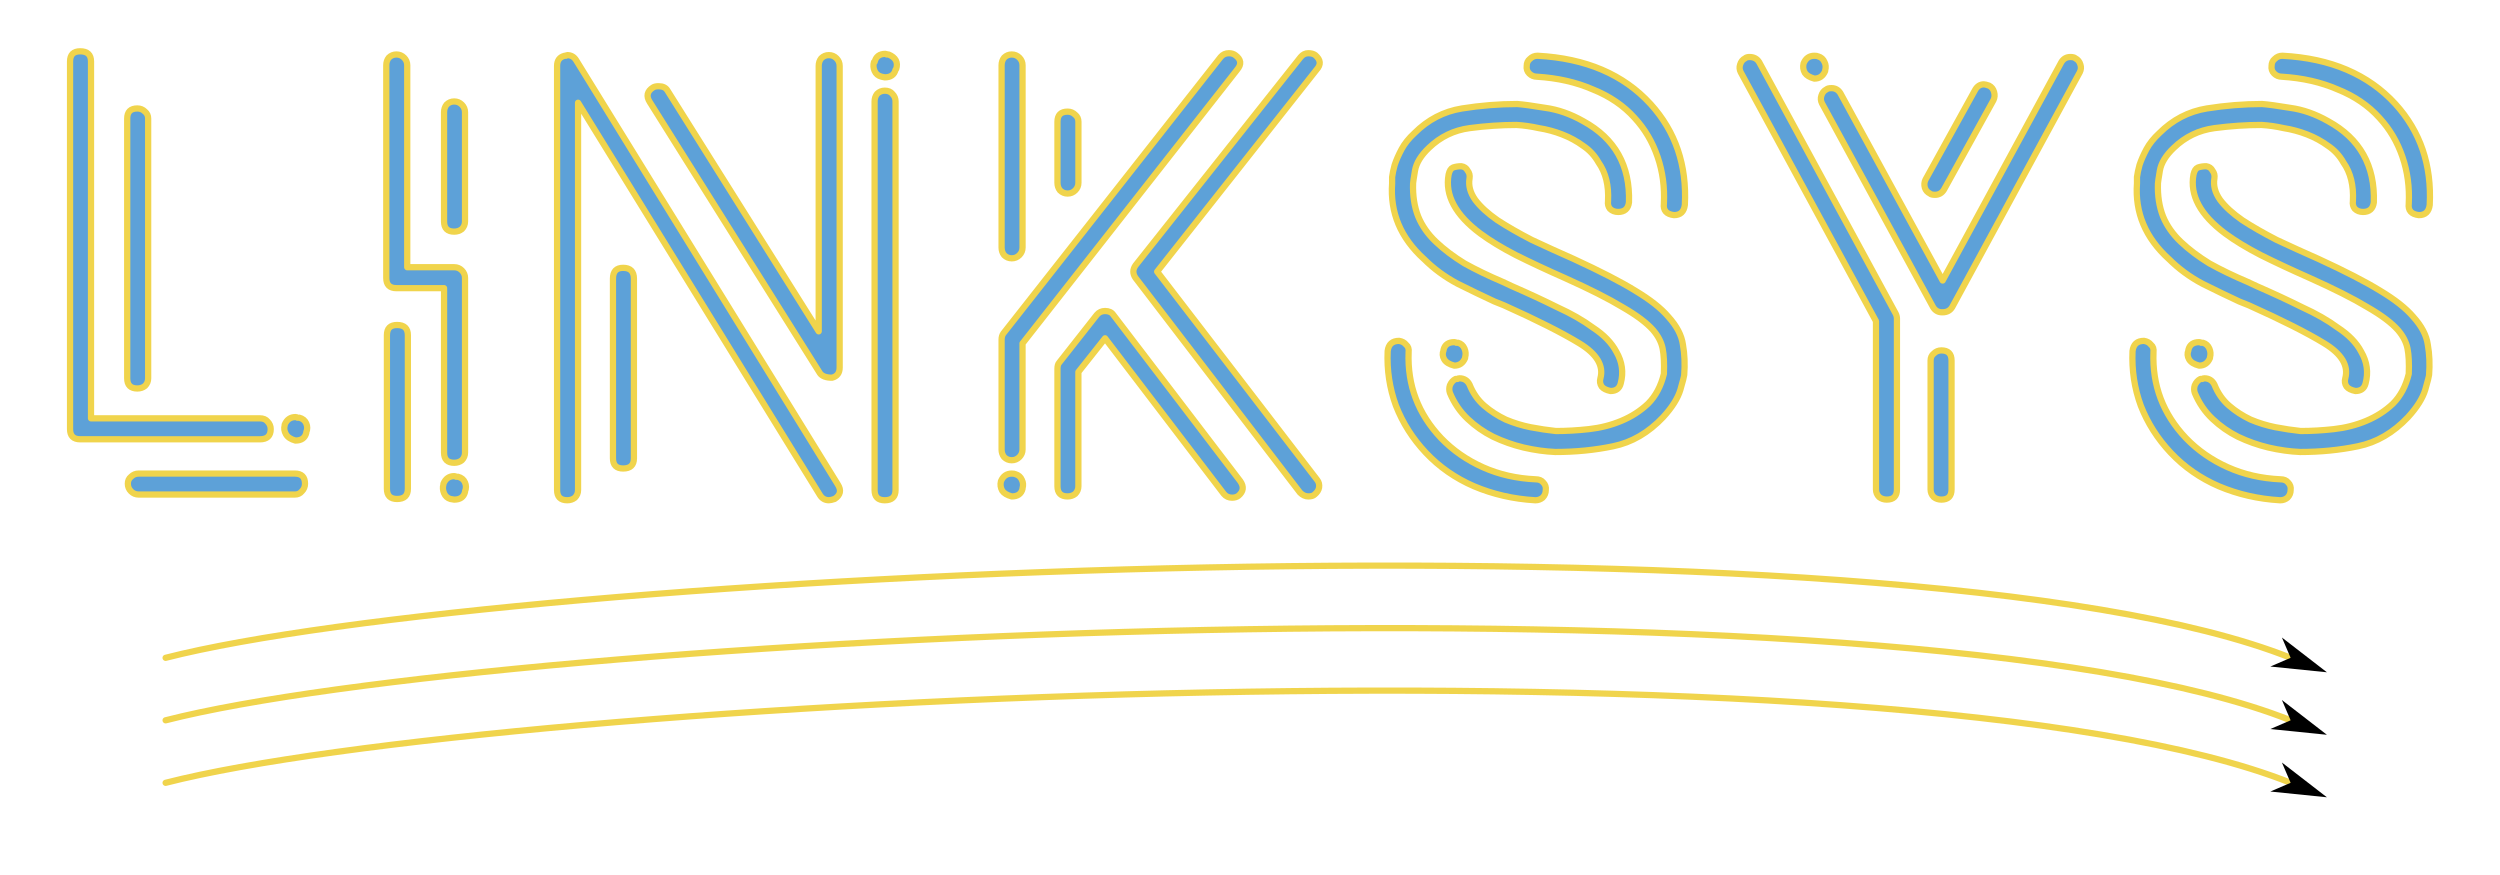 <?xml version="1.0" encoding="UTF-8" standalone="no"?>
<!-- Created with Inkscape (http://www.inkscape.org/) -->

<svg
   width="200mm"
   height="70mm"
   viewBox="0 0 200 70"
   version="1.1"
   id="svg5"
   inkscape:version="1.2.2 (732a01da63, 2022-12-09)"
   sodipodi:docname="Linksys.svg"
   xmlns:inkscape="http://www.inkscape.org/namespaces/inkscape"
   xmlns:sodipodi="http://sodipodi.sourceforge.net/DTD/sodipodi-0.dtd"
   xmlns="http://www.w3.org/2000/svg"
   xmlns:svg="http://www.w3.org/2000/svg">
  <sodipodi:namedview
     id="namedview7"
     pagecolor="#ffffff"
     bordercolor="#cccccc"
     borderopacity="1"
     inkscape:showpageshadow="0"
     inkscape:pageopacity="1"
     inkscape:pagecheckerboard="0"
     inkscape:deskcolor="#d1d1d1"
     inkscape:document-units="mm"
     showgrid="false"
     inkscape:zoom="1.0885159"
     inkscape:cx="276.06395"
     inkscape:cy="101.51437"
     inkscape:window-width="1920"
     inkscape:window-height="1051"
     inkscape:window-x="-9"
     inkscape:window-y="-9"
     inkscape:window-maximized="1"
     inkscape:current-layer="layer1" />
  <defs
     id="defs2">
    <marker
       style="overflow:visible"
       id="Arrow1L"
       refX="0"
       refY="0"
       orient="auto-start-reverse"
       inkscape:stockid="Arrow1L"
       markerWidth="8.75"
       markerHeight="5"
       viewBox="0 0 8.75 5"
       inkscape:isstock="true"
       inkscape:collect="always"
       preserveAspectRatio="xMidYMid">
      <path
         style="fill:context-stroke;fill-rule:evenodd;stroke:none"
         d="M 0,0 5,-5 -12.5,0 5,5 Z"
         id="arrow1L"
         transform="scale(-0.5)" />
    </marker>
    <marker
       style="overflow:visible"
       id="Arrow1L-8"
       refX="0"
       refY="0"
       orient="auto-start-reverse"
       inkscape:stockid="Arrow1L"
       markerWidth="8.75"
       markerHeight="5"
       viewBox="0 0 8.75 5"
       inkscape:isstock="true"
       inkscape:collect="always"
       preserveAspectRatio="xMidYMid">
      <path
         style="fill:context-stroke;fill-rule:evenodd;stroke:none"
         d="M 0,0 5,-5 -12.5,0 5,5 Z"
         id="arrow1L-3"
         transform="scale(-0.5)" />
    </marker>
    <marker
       style="overflow:visible"
       id="Arrow1L-8-8"
       refX="0"
       refY="0"
       orient="auto-start-reverse"
       inkscape:stockid="Arrow1L"
       markerWidth="8.75"
       markerHeight="5"
       viewBox="0 0 8.75 5"
       inkscape:isstock="true"
       inkscape:collect="always"
       preserveAspectRatio="xMidYMid">
      <path
         style="fill:context-stroke;fill-rule:evenodd;stroke:none"
         d="M 0,0 5,-5 -12.5,0 5,5 Z"
         id="arrow1L-3-1"
         transform="scale(-0.5)" />
    </marker>
  </defs>
  <g
     inkscape:label="Layer 1"
     inkscape:groupmode="layer"
     id="layer1">
    <g
       aria-label="LINKSYS"
       id="text790"
       style="font-size:50.8px;display:inline;fill:#5da1d8;stroke:#f0d44c;stroke-width:0.5;stroke-linecap:round;stroke-linejoin:round;stop-color:#000000">
      <path
         d="m 10.227,38.699 q 0,-0.356 0.254,-0.559 0.254,-0.254 0.61,-0.254 h 12.497 q 0.813,0 0.813,0.813 0,0.356 -0.254,0.61 -0.203,0.254 -0.559,0.254 h -12.497 q -0.356,0 -0.61,-0.254 -0.254,-0.254 -0.254,-0.61 z m -3.81,-3.556 q -0.813,0 -0.813,-0.813 V 4.917 q 0,-0.813 0.813,-0.813 0.864,0 0.864,0.813 V 33.467 H 20.793 q 0.406,0 0.61,0.254 0.254,0.254 0.254,0.61 0,0.813 -0.864,0.813 z m 3.759,-25.654 q 0,-0.813 0.813,-0.813 0.356,0 0.61,0.254 0.254,0.203 0.254,0.559 v 20.777 q 0,0.356 -0.254,0.61 -0.254,0.203 -0.61,0.203 -0.813,0 -0.813,-0.813 z m 13.462,25.756 q -0.559,-0.152 -0.762,-0.508 -0.203,-0.356 -0.102,-0.711 v -0.051 q 0.254,-0.61 0.864,-0.61 0.102,0 0.152,0.051 0.051,0 0.152,0 0.406,0.102 0.559,0.457 0.152,0.356 0,0.711 v 0.051 q -0.152,0.61 -0.864,0.61 z"
         style="font-family:Potra;-inkscape-font-specification:Potra"
         id="path5683" />
      <path
         d="m 35.525,36.21 v -13.157 h -3.81 q -0.813,0 -0.813,-0.813 V 5.222 q 0,-0.356 0.203,-0.61 0.254,-0.254 0.61,-0.254 0.356,0 0.61,0.254 0.254,0.254 0.254,0.61 V 21.377 h 3.759 q 0.356,0 0.61,0.254 0.254,0.254 0.254,0.61 v 13.97 q 0,0.356 -0.254,0.61 -0.254,0.203 -0.61,0.203 -0.813,0 -0.813,-0.813 z m -4.572,-9.398 q 0,-0.813 0.813,-0.813 0.864,0 0.864,0.813 v 12.294 q 0,0.813 -0.864,0.813 -0.813,0 -0.813,-0.813 z m 6.248,-9.093 q 0,0.356 -0.254,0.61 -0.254,0.203 -0.61,0.203 -0.813,0 -0.813,-0.813 v -8.738 q 0,-0.356 0.203,-0.61 0.254,-0.254 0.61,-0.254 0.356,0 0.61,0.254 0.254,0.254 0.254,0.61 z m -1.168,22.2 q -0.356,-0.102 -0.508,-0.457 -0.152,-0.356 -0.051,-0.711 v -0.051 q 0.254,-0.61 0.864,-0.61 0.102,0 0.152,0.051 0.051,0 0.152,0 0.406,0.102 0.559,0.457 0.152,0.356 0,0.711 v 0.051 q -0.152,0.61 -0.864,0.61 z"
         style="font-family:Potra;-inkscape-font-specification:Potra"
         id="path5685" />
      <path
         d="m 50.714,36.667 q 0,0.813 -0.864,0.813 -0.813,0 -0.813,-0.813 v -14.376 q 0,-0.864 0.813,-0.864 0.864,0 0.864,0.864 z m -5.334,3.353 q -0.813,0 -0.813,-0.813 V 5.273 q 0,-0.66 0.61,-0.813 0.051,0 0.102,0 0.051,-0.051 0.102,-0.051 0.457,0 0.711,0.406 l 20.93,33.934 q 0.457,0.711 -0.254,1.168 -0.305,0.102 -0.457,0.102 -0.457,0 -0.711,-0.406 l -19.355,-31.394 v 30.988 q 0,0.356 -0.254,0.61 -0.254,0.203 -0.61,0.203 z m 6.604,-31.852 q -0.457,-0.711 0.254,-1.168 0.152,-0.102 0.457,-0.102 0.508,0 0.711,0.356 l 12.09,19.253 V 5.273 q 0,-0.356 0.203,-0.61 0.254,-0.254 0.61,-0.254 0.356,0 0.61,0.254 0.254,0.254 0.254,0.61 V 29.403 q 0,0.66 -0.61,0.813 -0.711,0 -0.965,-0.356 z m 18.796,-0.914 q 0.406,0 0.61,0.254 0.254,0.254 0.254,0.61 v 31.09 q 0,0.813 -0.864,0.813 -0.813,0 -0.813,-0.813 v -31.09 q 0,-0.356 0.203,-0.61 0.254,-0.254 0.61,-0.254 z m -0.254,-1.118 q -0.406,-0.102 -0.559,-0.457 -0.152,-0.356 -0.051,-0.711 h 0.051 q 0.152,-0.66 0.864,-0.66 0.102,0 0.102,0.051 0.051,0 0.152,0 0.864,0.356 0.61,1.168 l -0.051,0.051 q -0.152,0.61 -0.864,0.61 z"
         style="font-family:Potra;-inkscape-font-specification:Potra"
         id="path5687" />
      <path
         d="m 80.94,20.665 q -0.356,0 -0.61,-0.254 -0.203,-0.254 -0.203,-0.61 V 5.222 q 0,-0.356 0.203,-0.61 0.254,-0.254 0.61,-0.254 0.356,0 0.61,0.254 0.254,0.254 0.254,0.61 V 19.802 q 0,0.356 -0.254,0.61 -0.254,0.254 -0.61,0.254 z m -0.813,15.291 v -8.788 q 0,-0.305 0.152,-0.508 l 17.374,-22.098 q 0.254,-0.305 0.66,-0.305 0.305,0 0.508,0.152 0.711,0.508 0.152,1.168 l -17.17,21.895 v 8.484 q 0,0.356 -0.254,0.61 -0.254,0.254 -0.61,0.254 -0.356,0 -0.61,-0.254 -0.203,-0.254 -0.203,-0.61 z m 6.147,-21.336 q 0,0.356 -0.254,0.61 -0.254,0.254 -0.61,0.254 -0.356,0 -0.61,-0.254 -0.203,-0.254 -0.203,-0.61 v -4.877 q 0,-0.813 0.813,-0.813 0.356,0 0.61,0.254 0.254,0.203 0.254,0.559 z m -0.864,25.095 q -0.813,0 -0.813,-0.813 v -9.398 q 0,-0.356 0.152,-0.508 l 2.997,-3.81 q 0.254,-0.305 0.66,-0.305 0.457,0 0.66,0.305 l 10.16,13.31 q 0.457,0.66 -0.152,1.168 -0.203,0.152 -0.508,0.152 -0.406,0 -0.66,-0.305 l -9.5,-12.446 -2.134,2.692 v 9.144 q 0,0.356 -0.254,0.61 -0.254,0.203 -0.61,0.203 z M 105.222,4.409 q 0.66,0.559 0.102,1.168 l -12.751,16.154 12.802,16.662 q 0.203,0.254 0.152,0.61 -0.051,0.305 -0.356,0.559 -0.152,0.152 -0.508,0.152 -0.356,0 -0.66,-0.305 l -13.157,-17.17 q -0.356,-0.508 0,-1.016 L 104.054,4.562 q 0.254,-0.305 0.61,-0.305 0.356,0 0.559,0.152 z M 80.076,38.496 q 0.254,-0.61 0.864,-0.61 0.203,0 0.305,0.051 0.356,0.102 0.508,0.457 0.152,0.305 0.051,0.66 v 0.051 q -0.152,0.61 -0.864,0.61 -0.559,-0.152 -0.762,-0.457 -0.203,-0.356 -0.102,-0.762 z"
         style="font-family:Potra;-inkscape-font-specification:Potra"
         id="path5689" />
      <path
         d="m 113.909,20.716 q -2.794,-2.54 -2.54,-6.045 0,-0.102 0,-0.508 0.051,-0.406 0.203,-0.965 0.203,-0.61 0.559,-1.27 0.356,-0.66 1.016,-1.27 1.626,-1.626 3.81,-1.981 2.235,-0.356 4.42,-0.356 0.711,0.051 2.235,0.305 1.524,0.203 3.048,1.067 3.81,2.083 3.658,6.502 -0.102,0.762 -0.864,0.762 -0.406,0 -0.66,-0.254 -0.203,-0.254 -0.152,-0.61 0.102,-1.88 -0.762,-3.099 -0.457,-0.813 -1.219,-1.321 -0.762,-0.559 -1.676,-0.914 -0.914,-0.356 -1.88,-0.508 -0.914,-0.203 -1.778,-0.254 -1.829,0 -3.759,0.254 -1.88,0.254 -3.251,1.575 -0.965,0.914 -1.118,1.829 -0.152,0.914 -0.152,1.016 -0.051,1.473 0.406,2.642 0.457,1.118 1.422,2.032 0.965,0.914 2.286,1.727 1.372,0.762 3.048,1.473 l 0.762,0.356 q 1.981,0.864 3.607,1.676 1.676,0.762 2.845,1.626 1.321,0.864 1.88,1.93 0.711,1.219 0.356,2.54 -0.152,0.61 -0.813,0.61 -0.508,-0.102 -0.711,-0.356 -0.203,-0.305 -0.102,-0.66 0.406,-1.524 -1.676,-2.794 -2.083,-1.27 -6.045,-3.048 l -0.762,-0.305 q -1.422,-0.66 -2.946,-1.422 -1.524,-0.813 -2.692,-1.981 z m 8.89,19.304 q -2.591,-0.152 -4.877,-1.118 -2.235,-0.965 -3.861,-2.692 -1.575,-1.676 -2.388,-3.759 -0.762,-2.083 -0.66,-4.369 0.102,-0.813 0.914,-0.813 0.356,0.051 0.559,0.305 0.254,0.203 0.203,0.61 -0.152,3.962 2.591,6.858 1.422,1.473 3.353,2.337 1.93,0.864 4.216,0.965 0.406,0 0.61,0.254 0.254,0.254 0.203,0.61 0,0.356 -0.254,0.61 -0.254,0.203 -0.559,0.203 z m 10.262,-6.655 q -1.778,1.88 -4.013,2.337 -2.184,0.457 -4.623,0.457 -1.219,-0.051 -2.54,-0.356 -1.27,-0.305 -2.438,-0.864 -1.118,-0.559 -2.032,-1.422 -0.914,-0.864 -1.422,-2.083 -0.102,-0.305 0,-0.61 0.152,-0.356 0.457,-0.508 0.102,0 0.152,0 0.051,-0.051 0.152,-0.051 0.559,0 0.813,0.508 0.406,1.016 1.168,1.676 0.762,0.66 1.727,1.118 0.965,0.406 1.981,0.61 1.067,0.203 2.032,0.305 1.27,0 2.642,-0.152 1.372,-0.152 2.591,-0.66 1.219,-0.508 2.134,-1.372 0.914,-0.914 1.27,-2.388 0.051,-1.27 -0.102,-2.032 -0.152,-0.762 -0.762,-1.473 -0.762,-0.864 -2.438,-1.829 -1.676,-1.016 -4.623,-2.337 -2.184,-0.965 -3.912,-1.829 -1.676,-0.864 -2.845,-1.727 -2.997,-2.235 -2.54,-4.724 0.102,-0.457 0.356,-0.559 0.305,-0.102 0.66,-0.102 0.356,0.051 0.508,0.356 0.203,0.254 0.152,0.61 -0.152,0.864 0.457,1.727 0.61,0.813 1.778,1.626 1.168,0.762 2.743,1.575 1.626,0.762 3.353,1.524 3.2,1.473 4.928,2.54 1.778,1.067 2.642,2.083 1.016,1.118 1.168,2.235 0.203,1.118 0.102,2.438 0,0.102 -0.305,1.168 -0.305,1.016 -1.372,2.184 z m -1.016,-25.044 q 2.997,3.302 2.743,8.077 -0.102,0.813 -0.864,0.813 -0.914,-0.102 -0.813,-0.914 0.102,-1.981 -0.508,-3.759 -0.61,-1.778 -1.829,-3.099 -1.321,-1.473 -3.353,-2.286 -1.981,-0.864 -4.47,-1.016 -0.356,0 -0.61,-0.254 -0.254,-0.254 -0.203,-0.61 0,-0.356 0.254,-0.559 0.254,-0.254 0.61,-0.254 5.791,0.305 9.042,3.861 z m -14.834,20.32 q -0.254,0.61 -0.864,0.61 -0.61,-0.152 -0.813,-0.508 -0.203,-0.356 -0.051,-0.711 v -0.051 q 0.152,-0.61 0.864,-0.61 0.102,0 0.152,0.051 0.051,0 0.152,0 0.356,0.102 0.508,0.457 0.152,0.356 0.051,0.711 z"
         style="font-family:Potra;-inkscape-font-specification:Potra;display:inline"
         id="path5691" />
      <path
         d="m 139.614,4.663 q 0.102,-0.102 0.356,-0.102 0.508,0 0.762,0.406 l 10.922,20.117 q 0.102,0.203 0.102,0.406 v 13.665 q 0,0.813 -0.813,0.813 -0.356,0 -0.61,-0.203 -0.254,-0.254 -0.254,-0.61 v -13.462 L 139.258,5.781 q -0.152,-0.305 -0.051,-0.61 0.102,-0.356 0.406,-0.508 z m 16.51,34.493 q 0,0.813 -0.813,0.813 -0.356,0 -0.61,-0.203 -0.254,-0.254 -0.254,-0.61 v -10.312 q 0,-0.356 0.254,-0.559 0.254,-0.254 0.61,-0.254 0.813,0 0.813,0.813 z m -10.008,-32.004 q 0.102,-0.102 0.406,-0.102 0.457,0 0.711,0.406 l 8.179,14.986 9.5,-17.475 q 0.254,-0.406 0.711,-0.406 0.305,0 0.406,0.102 0.305,0.152 0.406,0.508 0.102,0.305 -0.051,0.61 l -10.211,18.796 q -0.254,0.406 -0.762,0.406 h -0.051 q -0.457,0 -0.711,-0.406 l -8.89,-16.307 q -0.152,-0.305 -0.051,-0.61 0.102,-0.356 0.406,-0.508 z m 8.687,8.433 q -0.305,0 -0.406,-0.102 -0.305,-0.152 -0.406,-0.457 -0.102,-0.356 0.051,-0.66 l 3.962,-7.163 q 0.254,-0.457 0.711,-0.457 0.102,0 0.406,0.102 0.305,0.152 0.406,0.508 0.102,0.356 -0.051,0.66 l -3.962,7.163 q -0.254,0.406 -0.711,0.406 z m -9.347,-11.074 q 0.356,0.102 0.508,0.457 0.152,0.305 0.051,0.66 v 0.051 q -0.254,0.61 -0.864,0.61 -0.559,-0.152 -0.762,-0.457 -0.203,-0.356 -0.102,-0.762 0.254,-0.61 0.864,-0.61 0.203,0 0.305,0.051 z"
         style="font-family:Potra;-inkscape-font-specification:Potra;display:inline"
         id="path5693" />
      <path
         d="m 173.498,20.716 q -2.794,-2.54 -2.54,-6.045 0,-0.102 0,-0.508 0.051,-0.406 0.203,-0.965 0.203,-0.61 0.559,-1.27 0.356,-0.66 1.016,-1.27 1.626,-1.626 3.81,-1.981 2.235,-0.356 4.42,-0.356 0.711,0.051 2.235,0.305 1.524,0.203 3.048,1.067 3.81,2.083 3.658,6.502 -0.102,0.762 -0.864,0.762 -0.406,0 -0.66,-0.254 -0.203,-0.254 -0.152,-0.61 0.102,-1.88 -0.762,-3.099 -0.457,-0.813 -1.219,-1.321 -0.762,-0.559 -1.676,-0.914 -0.914,-0.356 -1.88,-0.508 -0.914,-0.203 -1.778,-0.254 -1.829,0 -3.759,0.254 -1.88,0.254 -3.251,1.575 -0.965,0.914 -1.118,1.829 -0.152,0.914 -0.152,1.016 -0.051,1.473 0.406,2.642 0.457,1.118 1.422,2.032 0.965,0.914 2.286,1.727 1.372,0.762 3.048,1.473 l 0.762,0.356 q 1.981,0.864 3.607,1.676 1.676,0.762 2.845,1.626 1.321,0.864 1.88,1.93 0.711,1.219 0.356,2.54 -0.152,0.61 -0.813,0.61 -0.508,-0.102 -0.711,-0.356 -0.203,-0.305 -0.102,-0.66 0.406,-1.524 -1.676,-2.794 -2.083,-1.27 -6.045,-3.048 l -0.762,-0.305 q -1.422,-0.66 -2.946,-1.422 -1.524,-0.813 -2.692,-1.981 z m 8.89,19.304 q -2.591,-0.152 -4.877,-1.118 -2.235,-0.965 -3.861,-2.692 -1.575,-1.676 -2.388,-3.759 -0.762,-2.083 -0.66,-4.369 0.102,-0.813 0.914,-0.813 0.356,0.051 0.559,0.305 0.254,0.203 0.203,0.61 -0.152,3.962 2.591,6.858 1.422,1.473 3.353,2.337 1.93,0.864 4.216,0.965 0.406,0 0.61,0.254 0.254,0.254 0.203,0.61 0,0.356 -0.254,0.61 -0.254,0.203 -0.559,0.203 z m 10.262,-6.655 q -1.778,1.88 -4.013,2.337 -2.184,0.457 -4.623,0.457 -1.219,-0.051 -2.54,-0.356 -1.27,-0.305 -2.438,-0.864 -1.118,-0.559 -2.032,-1.422 -0.914,-0.864 -1.422,-2.083 -0.102,-0.305 0,-0.61 0.152,-0.356 0.457,-0.508 0.102,0 0.152,0 0.051,-0.051 0.152,-0.051 0.559,0 0.813,0.508 0.406,1.016 1.168,1.676 0.762,0.66 1.727,1.118 0.965,0.406 1.981,0.61 1.067,0.203 2.032,0.305 1.27,0 2.642,-0.152 1.372,-0.152 2.591,-0.66 1.219,-0.508 2.134,-1.372 0.914,-0.914 1.27,-2.388 0.051,-1.27 -0.102,-2.032 -0.152,-0.762 -0.762,-1.473 -0.762,-0.864 -2.438,-1.829 -1.676,-1.016 -4.623,-2.337 -2.184,-0.965 -3.912,-1.829 -1.676,-0.864 -2.845,-1.727 -2.997,-2.235 -2.54,-4.724 0.102,-0.457 0.356,-0.559 0.305,-0.102 0.66,-0.102 0.356,0.051 0.508,0.356 0.203,0.254 0.152,0.61 -0.152,0.864 0.457,1.727 0.61,0.813 1.778,1.626 1.168,0.762 2.743,1.575 1.626,0.762 3.353,1.524 3.2,1.473 4.928,2.54 1.778,1.067 2.642,2.083 1.016,1.118 1.168,2.235 0.203,1.118 0.102,2.438 0,0.102 -0.305,1.168 -0.305,1.016 -1.372,2.184 z m -1.016,-25.044 q 2.997,3.302 2.743,8.077 -0.102,0.813 -0.864,0.813 -0.914,-0.102 -0.813,-0.914 0.102,-1.981 -0.508,-3.759 -0.61,-1.778 -1.829,-3.099 -1.321,-1.473 -3.353,-2.286 -1.981,-0.864 -4.47,-1.016 -0.356,0 -0.61,-0.254 -0.254,-0.254 -0.203,-0.61 0,-0.356 0.254,-0.559 0.254,-0.254 0.61,-0.254 5.791,0.305 9.042,3.861 z m -14.834,20.32 q -0.254,0.61 -0.864,0.61 -0.61,-0.152 -0.813,-0.508 -0.203,-0.356 -0.051,-0.711 v -0.051 q 0.152,-0.61 0.864,-0.61 0.102,0 0.152,0.051 0.051,0 0.152,0 0.356,0.102 0.508,0.457 0.152,0.356 0.051,0.711 z"
         style="font-family:Potra;-inkscape-font-specification:Potra;display:inline"
         id="path5695" />
    </g>
    <path
       style="fill:#5da1d8;fill-opacity:0;stroke:#f0d44c;stroke-width:0.5;stroke-linecap:round;stroke-linejoin:round;stroke-dasharray:none;marker-end:url(#Arrow1L);stop-color:#000000"
       d="m 13.25,52.625 c 26.628,-6.824 138.796,-12.448 170,0"
       id="path3290"
       sodipodi:nodetypes="cc" />
    <path
       style="fill:#5da1d8;fill-opacity:0;stroke:#f0d44c;stroke-width:0.5;stroke-linecap:round;stroke-linejoin:round;stroke-dasharray:none;marker-end:url(#Arrow1L-8);stop-color:#000000"
       d="m 13.25,57.625 c 26.628,-6.824 138.796,-12.448 170,0"
       id="path3290-7"
       sodipodi:nodetypes="cc" />
    <path
       style="fill:#5da1d8;fill-opacity:0;stroke:#f0d44c;stroke-width:0.5;stroke-linecap:round;stroke-linejoin:round;stroke-dasharray:none;marker-end:url(#Arrow1L-8-8);stop-color:#000000"
       d="m 13.25,62.625 c 26.628,-6.824 138.796,-12.448 170,0"
       id="path3290-7-9"
       sodipodi:nodetypes="cc" />
  </g>
</svg>
